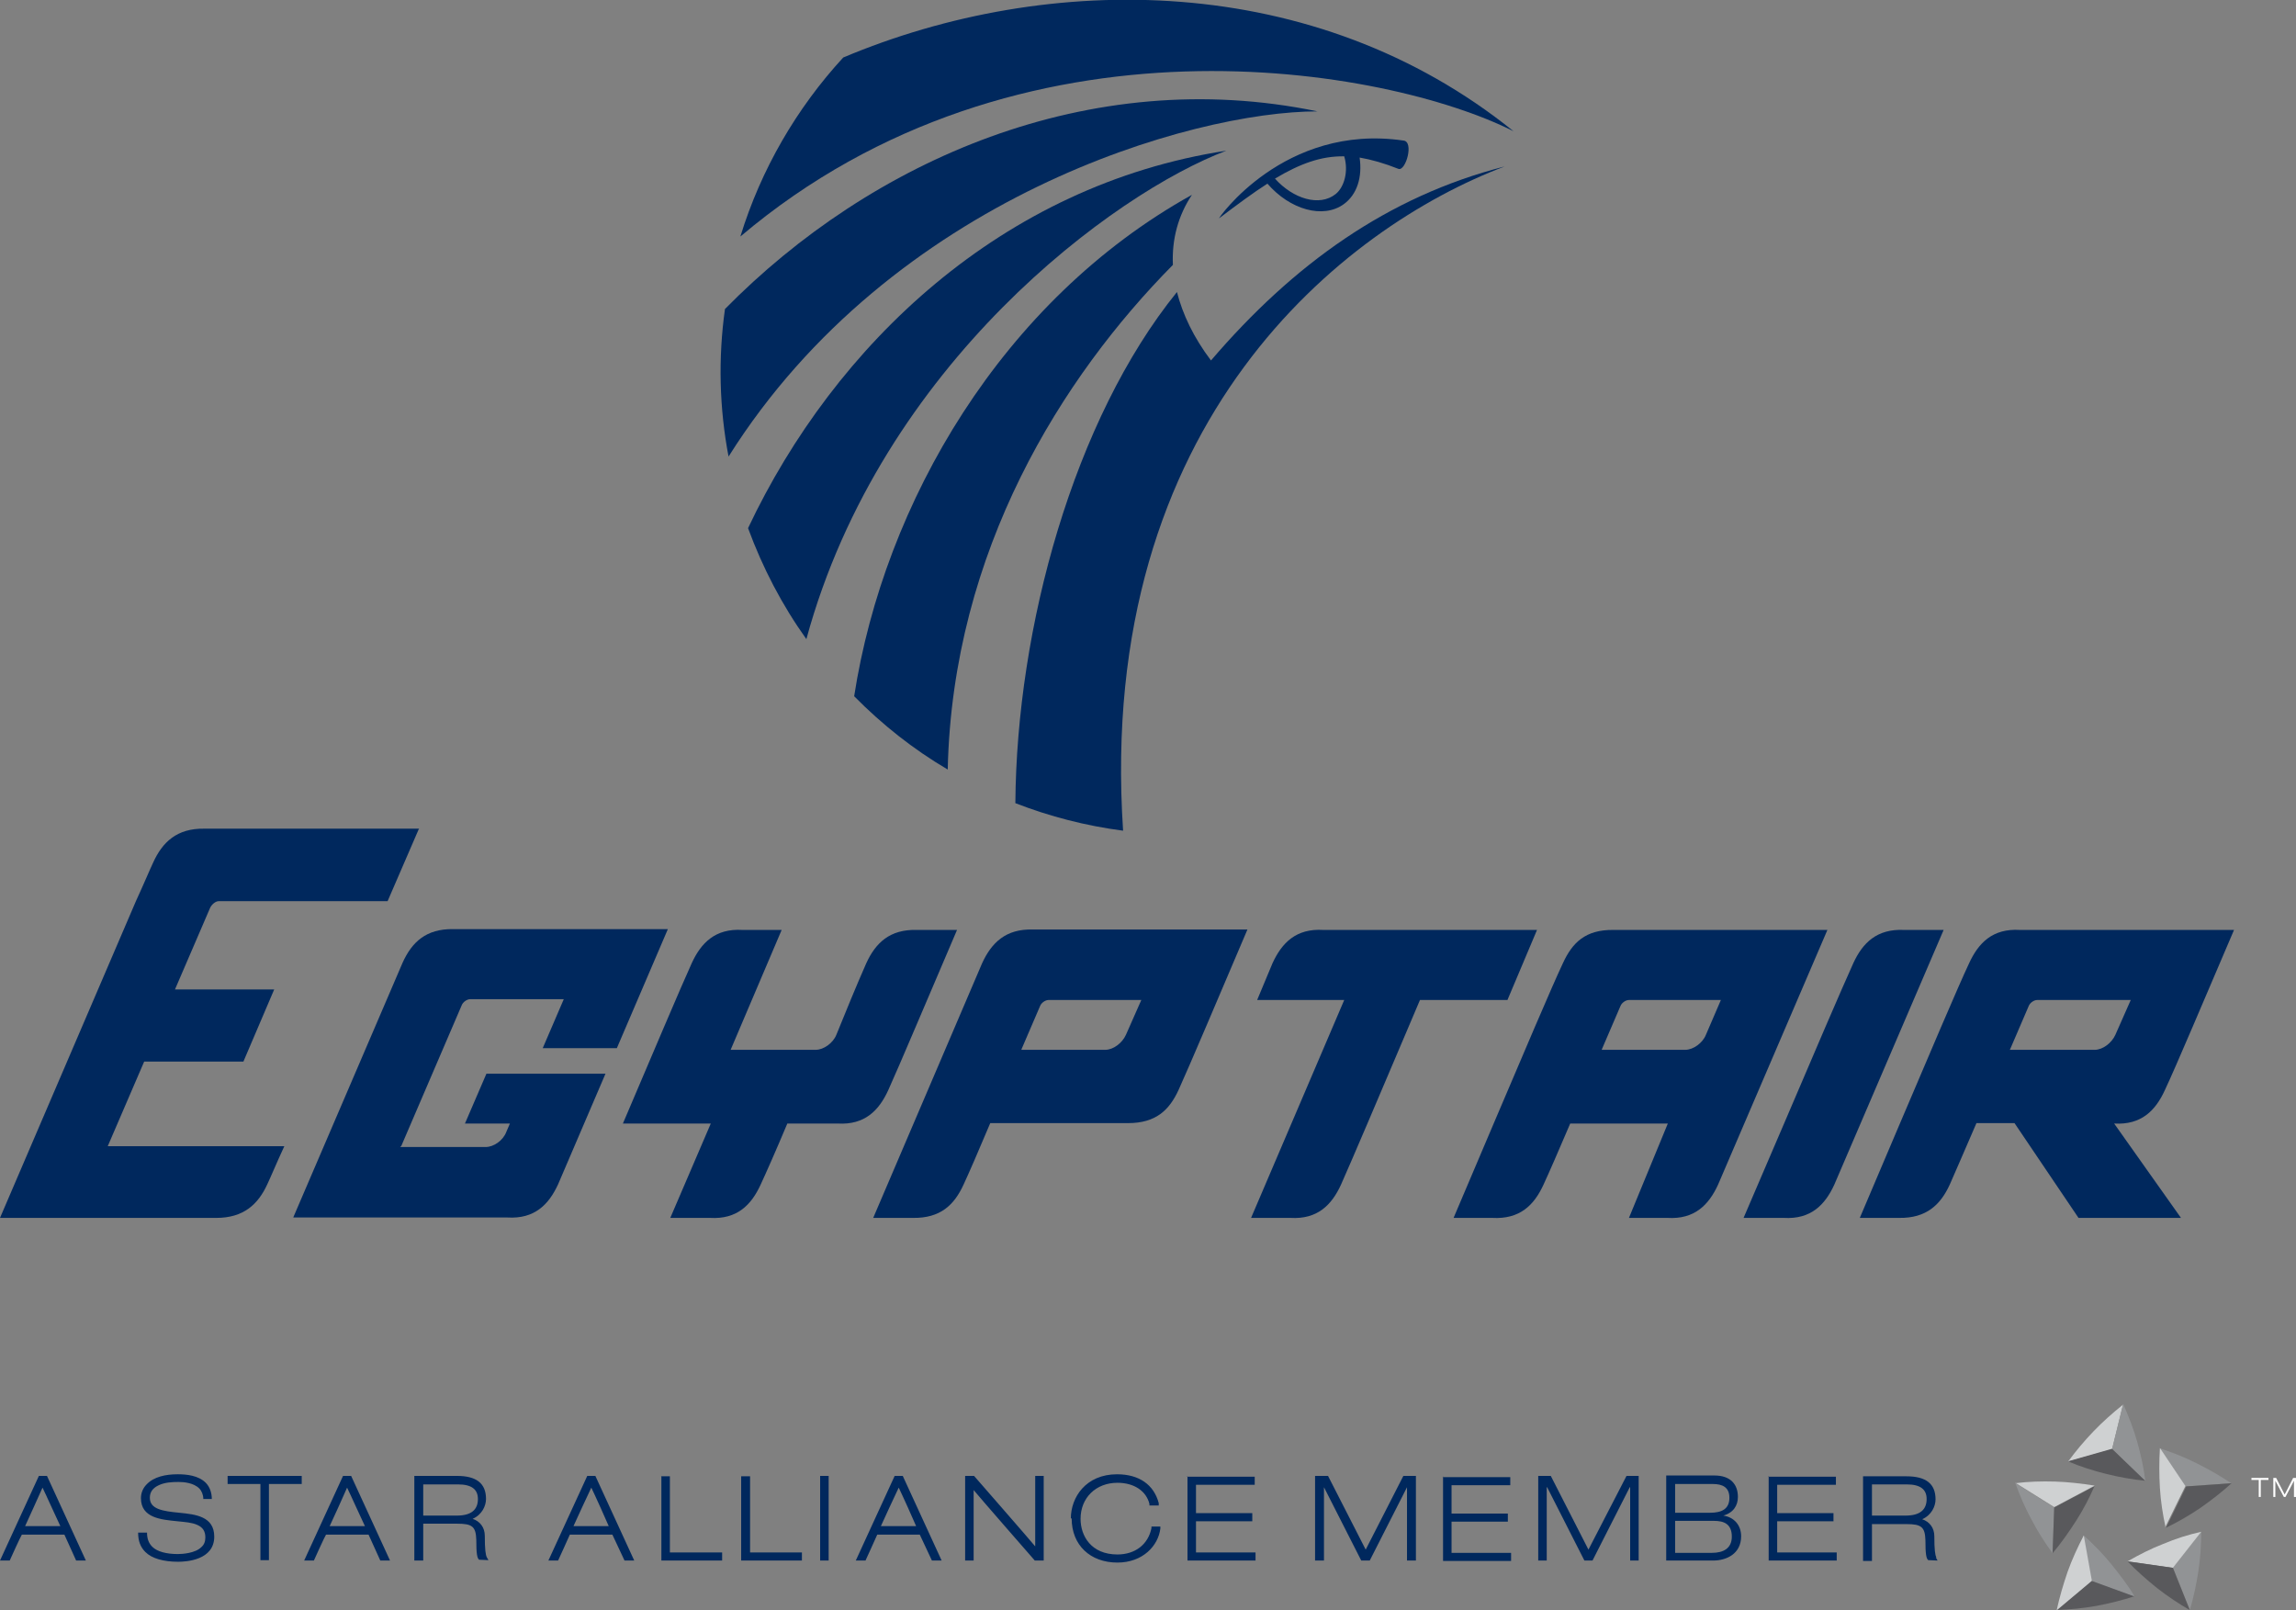 <?xml version="1.0" encoding="UTF-8"?>
<svg id="Layer_2" data-name="Layer 2" xmlns="http://www.w3.org/2000/svg" viewBox="0 0 56.69 39.76">
  <rect x="0" y="0" width="56.69" height="39.76" fill="#808080" stroke="none"/>
  <defs>
    <style>
      .cls-1 {
        fill: #cfd1d2;
      }

      .cls-1, .cls-2, .cls-3, .cls-4, .cls-5 {
        fill-rule: evenodd;
        stroke-width: 0px;
      }

      .cls-2 {
        fill: #919395;
      }

      .cls-3 {
        fill: #59595c;
      }

      .cls-4 {
        fill: #fff;
      }

      .cls-5 {
        fill: #00285d;
      }
    </style>
  </defs>
  <g id="Layer_1-2" data-name="Layer 1">
    <g>
      <path class="cls-5" d="M9.88,28.32h2.11c.2,0,.43-.16.51-.37l.09-.21h-1.11l.53-1.23h2.94,0s-1.17,2.73-1.17,2.73c-.23.5-.58.86-1.25.82h-5.29s2.7-6.29,2.7-6.29c.23-.51.58-.84,1.25-.83h5.3s-1.26,2.94-1.26,2.94h-1.83l.52-1.21h-2.31c-.08,0-.18.07-.21.15l-1.49,3.47h0Z"/>
      <path class="cls-5" d="M10.35,20.46h-5.31c-.67-.01-1.03.33-1.26.84-.09.19-.23.53-.42.94l-3.36,7.83h5.34c.67,0,1.03-.33,1.26-.83.09-.19.23-.53.42-.94H2.66s.9-2.09.9-2.09h2.45l.76-1.78h-2.45l.87-2.02c.04-.08.13-.16.21-.16h4.17s.77-1.78.77-1.78h0Z"/>
      <path class="cls-5" d="M49.62,25.92h2.1c.2,0,.42-.17.51-.37l.38-.86h-2.31c-.08,0-.18.07-.21.15l-.46,1.07h0ZM49.74,27.73h-.94c-.29.68-.54,1.24-.66,1.52-.23.5-.58.83-1.25.82h-.97l.99-2.33c.69-1.62,1.44-3.39,1.71-3.96.23-.5.58-.86,1.25-.82h5.29c-.69,1.61-1.44,3.39-1.71,3.96-.23.5-.58.86-1.25.82l1.65,2.33h-2.53l-1.58-2.34h0Z"/>
      <path class="cls-5" d="M22.66,22.96h.97c-.69,1.61-1.44,3.39-1.7,3.96-.23.5-.58.86-1.25.82h-1.24c-.29.69-.53,1.23-.66,1.51-.23.5-.58.86-1.25.82h-.98s1-2.33,1-2.33h-2.17c.69-1.62,1.44-3.39,1.7-3.96.23-.5.58-.86,1.25-.82h.97s-1.26,2.96-1.26,2.96h2.1c.2,0,.43-.17.51-.37.24-.59.48-1.18.74-1.77.23-.5.58-.84,1.25-.82h0Z"/>
      <path class="cls-5" d="M43.06,30.07h.98c.67.04,1.02-.32,1.25-.82l2.7-6.29h-.98c-.67-.03-1.02.32-1.25.82-.26.57-1.02,2.34-1.71,3.96l-1,2.33h0Z"/>
      <path class="cls-5" d="M25.22,25.92h2.07c.2,0,.42-.17.51-.37l.38-.86h-2.29c-.08,0-.18.07-.21.15l-.46,1.07h0ZM24.45,27.73h3.4c.69,0,1.02-.32,1.25-.82.26-.57,1.01-2.34,1.7-3.96h-5.3c-.67-.02-1.02.33-1.25.83l-2.69,6.29h.98c.68.01,1.02-.32,1.25-.82.13-.28.37-.83.66-1.52h0Z"/>
      <path class="cls-5" d="M30.88,30.07h.98c.67.04,1.02-.32,1.25-.82.25-.56.97-2.25,1.64-3.83.02-.04.29-.69.31-.73h2.16l.73-1.73h-5.28c-.67-.04-1.02.32-1.25.82l-.38.91h2.15s-2.3,5.38-2.3,5.38h0Z"/>
      <path class="cls-5" d="M39.55,25.92h2.06c.2,0,.43-.17.51-.37l.37-.86h-2.27c-.08,0-.18.07-.21.15l-.46,1.07h0ZM41.19,27.74h-2.42c-.29.68-.53,1.23-.66,1.51-.23.5-.58.86-1.27.82h-.95s.99-2.33.99-2.33c.69-1.62,1.44-3.39,1.71-3.96.23-.5.55-.83,1.25-.82h5.28s-2.7,6.29-2.7,6.29c-.23.5-.58.86-1.25.82h-.95l.96-2.33h0Z"/>
      <polygon class="cls-4" points="55.77 36.96 55.82 36.96 55.82 36.54 56.01 36.54 56.01 36.49 55.59 36.49 55.59 36.54 55.77 36.54 55.77 36.96 55.77 36.96"/>
      <polygon class="cls-4" points="56.62 36.49 56.69 36.49 56.69 36.96 56.64 36.96 56.64 36.56 56.64 36.56 56.43 36.96 56.39 36.96 56.18 36.56 56.18 36.56 56.18 36.96 56.13 36.96 56.13 36.49 56.2 36.49 56.41 36.9 56.62 36.49 56.62 36.49"/>
      <path class="cls-1" d="M51.06,36.09c.19-.26.4-.51.63-.75.23-.24.48-.46.73-.66l-.27,1.1-1.09.31h0Z"/>
      <path class="cls-3" d="M52.97,36.56c-.32-.03-.65-.09-.97-.17-.32-.08-.64-.18-.94-.31l1.09-.31.82.79h0Z"/>
      <path class="cls-2" d="M52.43,34.68c.13.3.25.6.34.92.09.32.16.64.2.96l-.82-.79.27-1.1h0Z"/>
      <path class="cls-2" d="M50.68,38.35c-.19-.26-.37-.54-.52-.83-.16-.29-.29-.6-.4-.9l.96.6-.04,1.13h0Z"/>
      <path class="cls-3" d="M51.72,36.68c-.13.3-.28.59-.46.87-.18.28-.37.55-.58.8l.04-1.13,1-.53h0Z"/>
      <path class="cls-1" d="M49.76,36.62c.32-.04.65-.05.98-.04.33.01.66.05.98.1l-1,.53-.96-.6h0Z"/>
      <path class="cls-3" d="M52.71,39.41c-.31.1-.63.18-.95.24-.33.06-.66.09-.98.1l.87-.73,1.07.39h0Z"/>
      <path class="cls-2" d="M51.45,37.91c.24.22.47.45.68.71.21.26.41.52.58.8l-1.07-.39-.2-1.12h0Z"/>
      <path class="cls-1" d="M50.78,39.76c.07-.32.16-.63.27-.95.11-.31.25-.61.4-.9l.2,1.12-.87.73h0Z"/>
      <path class="cls-2" d="M54.35,37.81c0,.32-.02.65-.07.98-.05.33-.12.65-.21.96l-.42-1.05.7-.89h0Z"/>
      <path class="cls-1" d="M52.53,38.55c.28-.16.57-.31.88-.43.31-.13.62-.23.94-.3l-.7.89-1.12-.16h0Z"/>
      <path class="cls-3" d="M54.08,39.76c-.28-.16-.55-.34-.82-.55-.26-.21-.51-.43-.73-.66l1.12.16.42,1.05h0Z"/>
      <path class="cls-2" d="M53.33,35.76c.31.1.61.22.91.37.3.15.58.31.85.49l-1.13.08-.63-.94h0Z"/>
      <path class="cls-1" d="M53.47,37.71c-.07-.32-.12-.64-.14-.97-.02-.33-.02-.66,0-.99l.63.94-.5,1.02h0Z"/>
      <path class="cls-3" d="M55.1,36.62c-.24.22-.5.42-.77.61-.28.19-.56.35-.85.49l.5-1.02,1.13-.08h0Z"/>
      <polygon class="cls-5" points="34.65 36.44 34.96 36.44 34.96 38.53 34.74 38.53 34.74 36.72 34.74 36.72 33.82 38.53 33.61 38.53 32.69 36.72 32.69 36.72 32.69 38.53 32.47 38.53 32.47 36.44 32.79 36.44 33.72 38.26 34.65 36.44 34.65 36.44"/>
      <path class="cls-5" d="M3.41,37.84c0,.21.06.36.18.48.16.16.45.24.81.24.2,0,.89-.04.89-.62,0-.5-.46-.55-.86-.59h0c-.42-.04-.73-.09-.73-.37,0-.14.07-.24.22-.31.15-.07.32-.08.49-.08.13,0,.37.02.51.16.06.06.1.16.1.26h.21c0-.15-.05-.3-.15-.4-.18-.18-.47-.21-.69-.21-.3,0-.59.06-.77.25-.09.09-.14.21-.14.34,0,.49.5.53.9.57.19.02.36.03.49.09.14.06.2.16.2.31,0,.1-.03.18-.1.24-.15.15-.47.17-.58.17-.28,0-.51-.06-.63-.18-.09-.09-.13-.2-.13-.35h-.21ZM5.62,36.44v.2h.81v1.88h.21v-1.88h.81v-.2h-1.83ZM8.47,36.44l-.96,2.09h.24s.27-.6.3-.64h1.05s.29.64.29.64h.24l-.96-2.09h-.2ZM8.57,36.73c.07.14.39.85.44.95h-.87c.05-.1.37-.81.43-.95h0ZM10.23,36.44v2.09h.22v-.91h.84c.37,0,.46.07.47.4,0,.34.02.45.07.49h.01s.22.01.22.01l-.04-.07c-.03-.06-.05-.19-.05-.53,0-.21-.12-.36-.3-.42.23-.1.33-.32.33-.49,0-.39-.24-.57-.72-.57h-1.07ZM11.31,36.65c.33,0,.49.12.49.36,0,.27-.17.41-.52.41h-.83v-.77h.86ZM14.5,36.44l-.96,2.09h.24s.27-.59.29-.64h1.05s.3.64.3.64h.24l-.96-2.09h-.2ZM14.6,36.73c.07.14.39.85.43.95h-.87c.05-.11.37-.81.44-.95h0ZM22.09,36.44l-.96,2.09h.24s.27-.59.29-.64h1.05s.3.64.3.64h.24l-.96-2.09h-.2ZM22.19,36.73c.07.14.39.85.43.95h-.87c.05-.11.37-.81.44-.95h0ZM16.33,36.44v2.09h1.5v-.2h-1.29v-1.88h-.22ZM18.3,36.44v2.09h1.5v-.2h-1.28v-1.88h-.22ZM20.25,36.44v2.09h.21v-2.09h-.21ZM25.56,36.44v1.74c-.13-.16-1.51-1.74-1.51-1.74h-.22v2.09h.21v-1.74c.13.16,1.51,1.74,1.51,1.74h.22v-2.09h-.21ZM29.32,36.44v2.09h1.68v-.2h-1.47v-.77h1.39v-.2h-1.39v-.7h1.45v-.2h-1.67ZM26.46,37.49c0,.66.46,1.09,1.13,1.09.63,0,1.01-.42,1.06-.84v-.05s-.22,0-.22,0v.04c-.08.4-.4.65-.84.65-.65,0-.91-.46-.91-.88,0-.52.38-.89.91-.89.41,0,.71.2.79.52v.04h.23v-.06c-.12-.45-.48-.71-1.03-.71-.77,0-1.14.57-1.14,1.09h0Z"/>
      <path class="cls-5" d="M1.16,36.44h-.2l-.96,2.09h.24s.27-.6.3-.64h1.05s.29.64.29.64h.24l-.96-2.09h0ZM.62,37.68c.05-.11.37-.81.43-.95.07.14.39.85.44.95h-.87Z"/>
      <path class="cls-5" d="M35.63,36.45v2.09h1.68v-.2h-1.47v-.77h1.39v-.2h-1.39v-.7h1.45v-.2h-1.67Z"/>
      <polygon class="cls-5" points="40.16 36.44 40.46 36.44 40.46 38.53 40.25 38.53 40.25 36.72 40.24 36.72 39.32 38.53 39.12 38.53 38.2 36.72 38.19 36.72 38.19 38.53 37.98 38.53 37.98 36.44 38.29 36.44 39.22 38.26 40.16 36.44 40.16 36.44"/>
      <path class="cls-5" d="M41.36,36.64h.93c.24,0,.41.08.41.34,0,.28-.19.37-.48.37h-.86v-.71h0ZM41.14,38.53h1.16c.32,0,.69-.16.69-.6,0-.27-.17-.47-.44-.51h0c.25-.07.36-.25.36-.46,0-.3-.17-.53-.58-.53h-1.19v2.09h0ZM41.36,37.55h.96c.25,0,.44.08.44.39,0,.29-.21.4-.49.4h-.91v-.79h0Z"/>
      <path class="cls-5" d="M43.67,36.44v2.09h1.68v-.2h-1.47v-.77h1.39v-.2h-1.39v-.7h1.45v-.2h-1.67Z"/>
      <path class="cls-5" d="M47.81,38.46c-.03-.07-.05-.19-.05-.53,0-.21-.12-.36-.3-.42.23-.1.33-.32.33-.49,0-.39-.24-.57-.72-.57h-1.07v2.09h.22v-.91h.85c.37,0,.46.07.47.4,0,.34.02.45.07.49h.01s.22.01.22.01l-.04-.07h0ZM47.05,37.42h-.83v-.77h.86c.33,0,.49.12.49.36,0,.27-.17.41-.52.41h0Z"/>
      <path class="cls-5" d="M31.29,4.53c.56.65,1.38.88,1.89.51.33-.24.46-.67.39-1.15.29.05.61.14.96.28.18.06.39-.68.12-.7-2.95-.43-4.59,1.95-4.55,1.92.45-.34.84-.63,1.2-.86h0ZM32.98,4.79c-.4.32-1.05.12-1.5-.38.62-.37,1.14-.56,1.71-.55.11.37,0,.76-.21.93h0Z"/>
      <path class="cls-5" d="M18.28,5.84c.51-1.66,1.39-3.17,2.54-4.42,5.08-2.14,11.65-2.13,16.55,1.82C34.28,1.68,25.18,0,18.28,5.84h0Z"/>
      <path class="cls-5" d="M17.99,11.28c-.23-1.2-.26-2.44-.09-3.65,3.6-3.66,8.99-6.05,14.63-4.88-3.09,0-10.51,2.12-14.54,8.52h0Z"/>
      <path class="cls-5" d="M19.91,15.78c-.6-.84-1.08-1.76-1.44-2.74,2.14-4.53,6.27-8.47,11.81-9.32-2.76,1.04-8.52,5.26-10.37,12.06h0Z"/>
      <path class="cls-5" d="M23.4,19c-.85-.5-1.62-1.11-2.31-1.81.74-4.78,3.66-9.78,8.34-12.38-.34.51-.5,1.1-.47,1.73-2.73,2.76-5.44,7.05-5.56,12.46h0Z"/>
      <path class="cls-5" d="M27.73,20.51c-.92-.12-1.81-.35-2.66-.68.03-4.33,1.44-9.47,3.99-12.62.14.55.41,1.12.84,1.69,2.03-2.37,4.36-4.05,7.25-4.79-3.94,1.49-10.09,6.26-9.42,16.4h0Z"/>
    </g>
  </g>
</svg>
